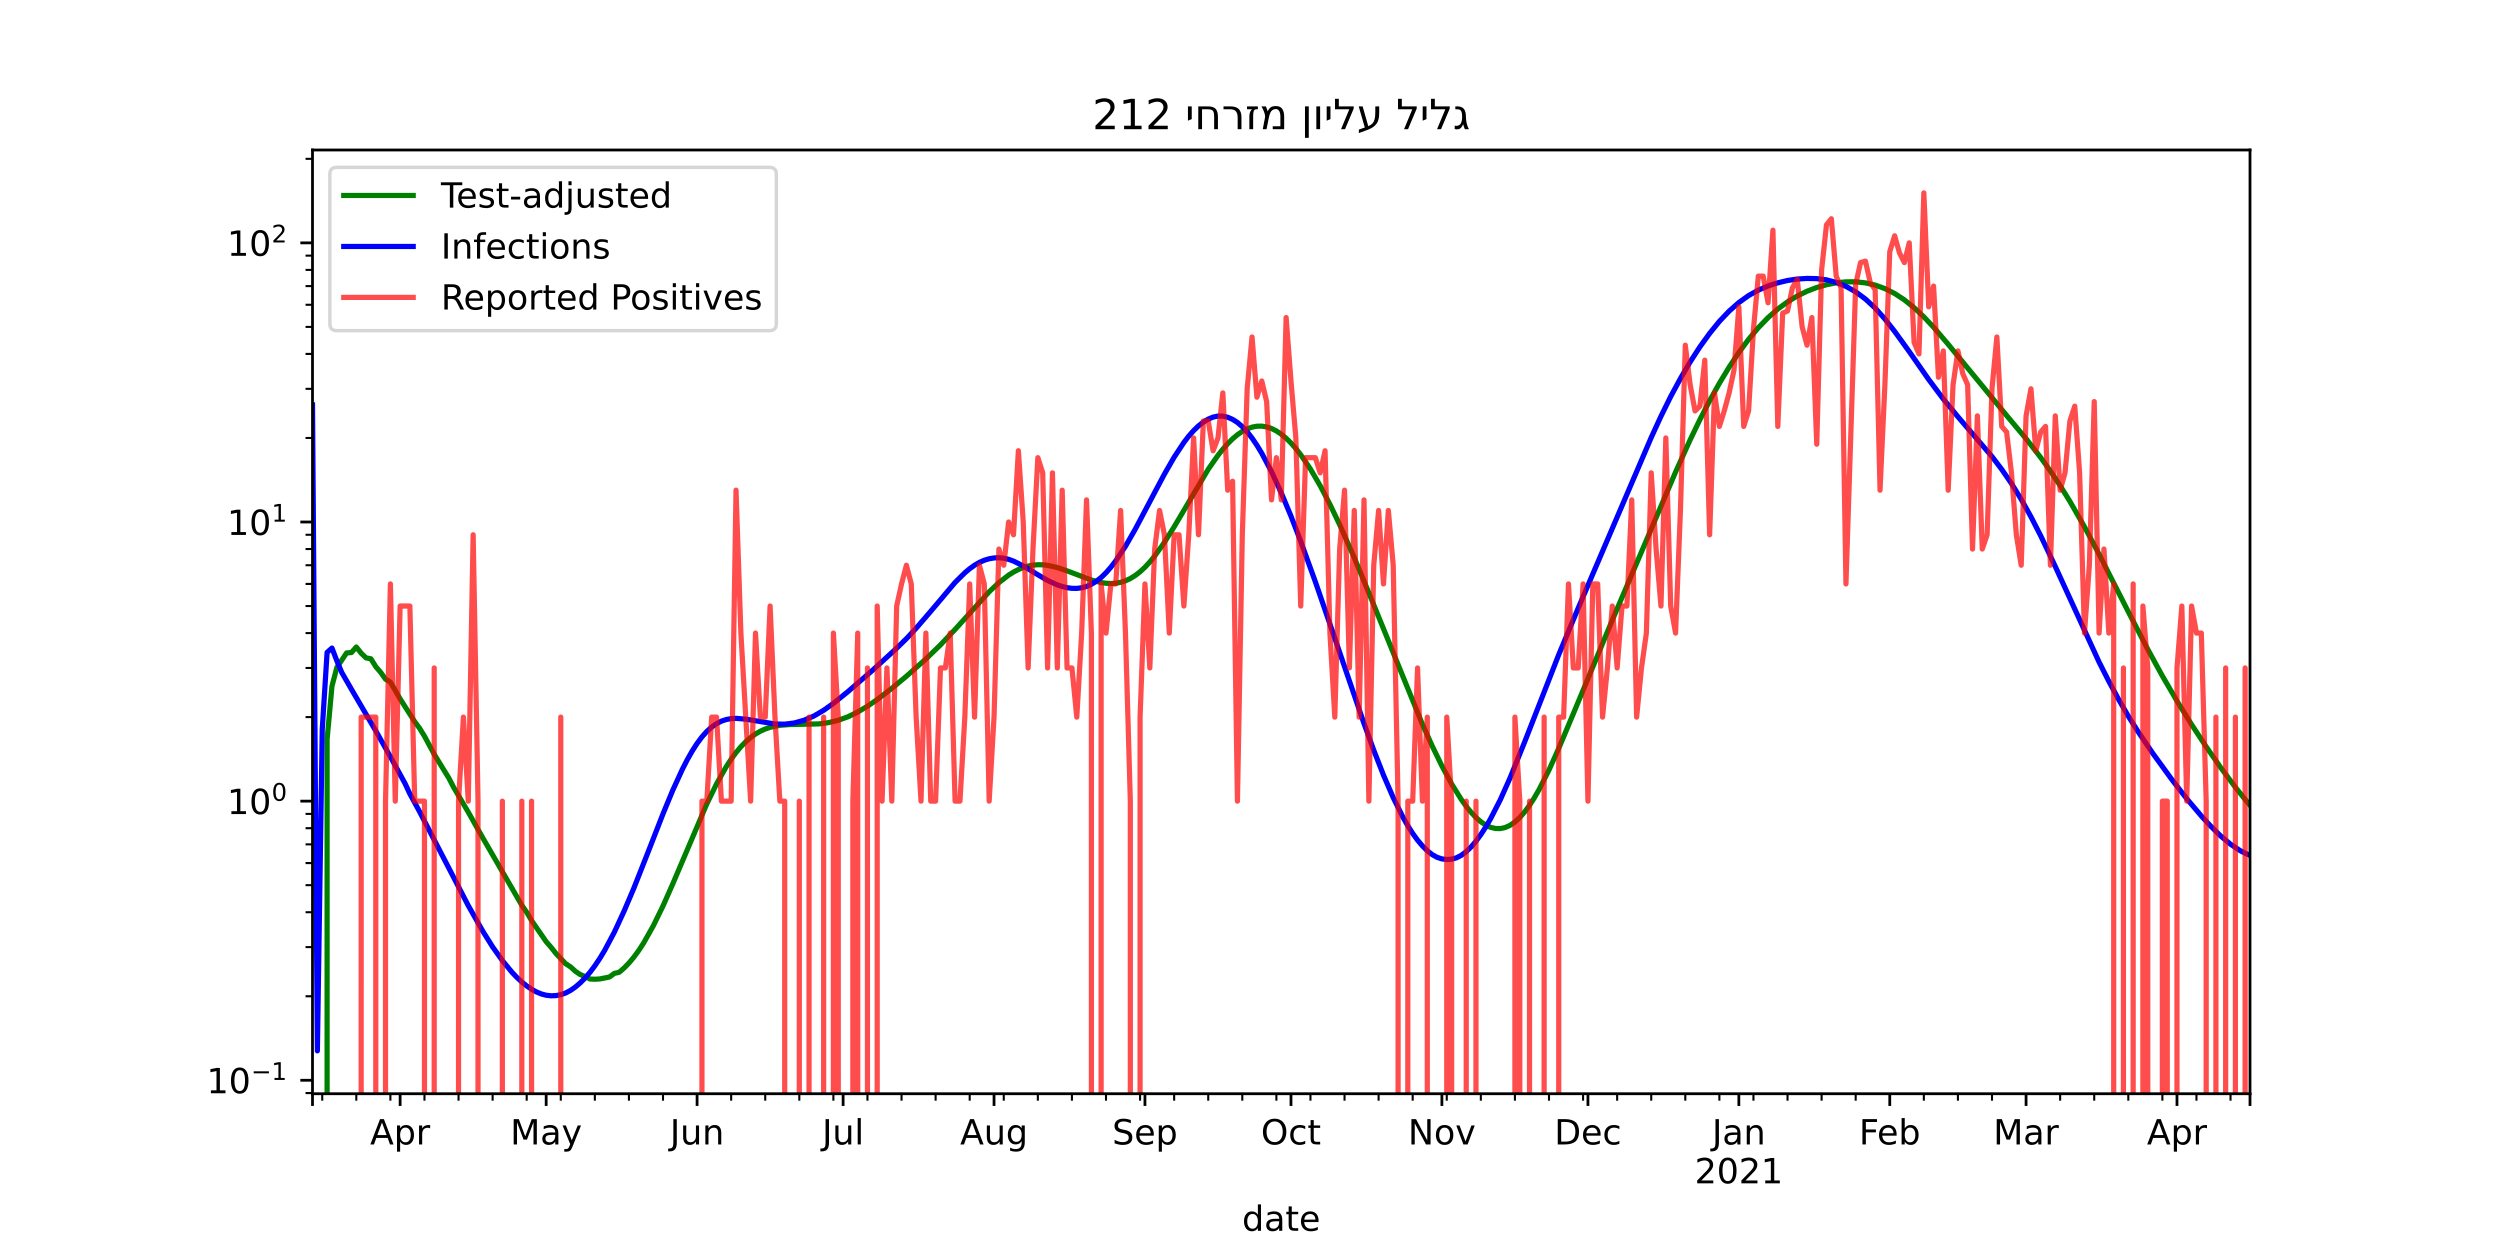<?xml version="1.0" encoding="utf-8" standalone="no"?>
<!DOCTYPE svg PUBLIC "-//W3C//DTD SVG 1.1//EN"
  "http://www.w3.org/Graphics/SVG/1.1/DTD/svg11.dtd">
<!-- Created with matplotlib (https://matplotlib.org/) -->
<svg height="360pt" version="1.1" viewBox="0 0 720 360" width="720pt" xmlns="http://www.w3.org/2000/svg" xmlns:xlink="http://www.w3.org/1999/xlink">
 <defs>
  <style type="text/css">*{stroke-linecap:butt;stroke-linejoin:round;}</style>
 </defs>
 <g id="figure_1">
  <g id="patch_1">
   <path d="M 0 360 
L 720 360 
L 720 0 
L 0 0 
z
" style="fill:#ffffff;"/>
  </g>
  <g id="axes_1">
   <g id="patch_2">
    <path d="M 90 315 
L 648 315 
L 648 43.2 
L 90 43.2 
z
" style="fill:#ffffff;"/>
   </g>
   <g id="matplotlib.axis_1">
    <g id="xtick_1">
     <g id="line2d_1">
      <defs>
       <path d="M 0 0 
L 0 3.5 
" id="mec1d9b0273" style="stroke:#000000;stroke-width:0.8;"/>
      </defs>
      <g>
       <use style="stroke:#000000;stroke-width:0.8;" x="90" xlink:href="#mec1d9b0273" y="315"/>
      </g>
     </g>
    </g>
    <g id="xtick_2">
     <g id="line2d_2">
      <g>
       <use style="stroke:#000000;stroke-width:0.8;" x="115.236" xlink:href="#mec1d9b0273" y="315"/>
      </g>
     </g>
     <g id="text_1">
      <!-- Apr -->
      <g transform="translate(106.586 329.598)scale(0.1 -0.1)">
       <defs>
        <path d="M 34.188 63.188 
L 20.797 26.906 
L 47.609 26.906 
z
M 28.609 72.906 
L 39.797 72.906 
L 67.578 0 
L 57.328 0 
L 50.688 18.703 
L 17.828 18.703 
L 11.188 0 
L 0.781 0 
z
" id="DejaVuSans-65"/>
        <path d="M 18.109 8.203 
L 18.109 -20.797 
L 9.078 -20.797 
L 9.078 54.688 
L 18.109 54.688 
L 18.109 46.391 
Q 20.953 51.266 25.266 53.625 
Q 29.594 56 35.594 56 
Q 45.562 56 51.781 48.094 
Q 58.016 40.188 58.016 27.297 
Q 58.016 14.406 51.781 6.484 
Q 45.562 -1.422 35.594 -1.422 
Q 29.594 -1.422 25.266 0.953 
Q 20.953 3.328 18.109 8.203 
z
M 48.688 27.297 
Q 48.688 37.203 44.609 42.844 
Q 40.531 48.484 33.406 48.484 
Q 26.266 48.484 22.188 42.844 
Q 18.109 37.203 18.109 27.297 
Q 18.109 17.391 22.188 11.75 
Q 26.266 6.109 33.406 6.109 
Q 40.531 6.109 44.609 11.75 
Q 48.688 17.391 48.688 27.297 
z
" id="DejaVuSans-112"/>
        <path d="M 41.109 46.297 
Q 39.594 47.172 37.812 47.578 
Q 36.031 48 33.891 48 
Q 26.266 48 22.188 43.047 
Q 18.109 38.094 18.109 28.812 
L 18.109 0 
L 9.078 0 
L 9.078 54.688 
L 18.109 54.688 
L 18.109 46.188 
Q 20.953 51.172 25.484 53.578 
Q 30.031 56 36.531 56 
Q 37.453 56 38.578 55.875 
Q 39.703 55.766 41.062 55.516 
z
" id="DejaVuSans-114"/>
       </defs>
       <use xlink:href="#DejaVuSans-65"/>
       <use x="68.408" xlink:href="#DejaVuSans-112"/>
       <use x="131.885" xlink:href="#DejaVuSans-114"/>
      </g>
     </g>
    </g>
    <g id="xtick_3">
     <g id="line2d_3">
      <g>
       <use style="stroke:#000000;stroke-width:0.8;" x="157.296" xlink:href="#mec1d9b0273" y="315"/>
      </g>
     </g>
     <g id="text_2">
      <!-- May -->
      <g transform="translate(146.959 329.598)scale(0.1 -0.1)">
       <defs>
        <path d="M 9.812 72.906 
L 24.516 72.906 
L 43.109 23.297 
L 61.812 72.906 
L 76.516 72.906 
L 76.516 0 
L 66.891 0 
L 66.891 64.016 
L 48.094 14.016 
L 38.188 14.016 
L 19.391 64.016 
L 19.391 0 
L 9.812 0 
z
" id="DejaVuSans-77"/>
        <path d="M 34.281 27.484 
Q 23.391 27.484 19.188 25 
Q 14.984 22.516 14.984 16.5 
Q 14.984 11.719 18.141 8.906 
Q 21.297 6.109 26.703 6.109 
Q 34.188 6.109 38.703 11.406 
Q 43.219 16.703 43.219 25.484 
L 43.219 27.484 
z
M 52.203 31.203 
L 52.203 0 
L 43.219 0 
L 43.219 8.297 
Q 40.141 3.328 35.547 0.953 
Q 30.953 -1.422 24.312 -1.422 
Q 15.922 -1.422 10.953 3.297 
Q 6 8.016 6 15.922 
Q 6 25.141 12.172 29.828 
Q 18.359 34.516 30.609 34.516 
L 43.219 34.516 
L 43.219 35.406 
Q 43.219 41.609 39.141 45 
Q 35.062 48.391 27.688 48.391 
Q 23 48.391 18.547 47.266 
Q 14.109 46.141 10.016 43.891 
L 10.016 52.203 
Q 14.938 54.109 19.578 55.047 
Q 24.219 56 28.609 56 
Q 40.484 56 46.344 49.844 
Q 52.203 43.703 52.203 31.203 
z
" id="DejaVuSans-97"/>
        <path d="M 32.172 -5.078 
Q 28.375 -14.844 24.75 -17.812 
Q 21.141 -20.797 15.094 -20.797 
L 7.906 -20.797 
L 7.906 -13.281 
L 13.188 -13.281 
Q 16.891 -13.281 18.938 -11.516 
Q 21 -9.766 23.484 -3.219 
L 25.094 0.875 
L 2.984 54.688 
L 12.5 54.688 
L 29.594 11.922 
L 46.688 54.688 
L 56.203 54.688 
z
" id="DejaVuSans-121"/>
       </defs>
       <use xlink:href="#DejaVuSans-77"/>
       <use x="86.279" xlink:href="#DejaVuSans-97"/>
       <use x="147.559" xlink:href="#DejaVuSans-121"/>
      </g>
     </g>
    </g>
    <g id="xtick_4">
     <g id="line2d_4">
      <g>
       <use style="stroke:#000000;stroke-width:0.8;" x="200.759" xlink:href="#mec1d9b0273" y="315"/>
      </g>
     </g>
     <g id="text_3">
      <!-- Jun -->
      <g transform="translate(192.946 329.598)scale(0.1 -0.1)">
       <defs>
        <path d="M 9.812 72.906 
L 19.672 72.906 
L 19.672 5.078 
Q 19.672 -8.109 14.672 -14.062 
Q 9.672 -20.016 -1.422 -20.016 
L -5.172 -20.016 
L -5.172 -11.719 
L -2.094 -11.719 
Q 4.438 -11.719 7.125 -8.047 
Q 9.812 -4.391 9.812 5.078 
z
" id="DejaVuSans-74"/>
        <path d="M 8.5 21.578 
L 8.5 54.688 
L 17.484 54.688 
L 17.484 21.922 
Q 17.484 14.156 20.5 10.266 
Q 23.531 6.391 29.594 6.391 
Q 36.859 6.391 41.078 11.031 
Q 45.312 15.672 45.312 23.688 
L 45.312 54.688 
L 54.297 54.688 
L 54.297 0 
L 45.312 0 
L 45.312 8.406 
Q 42.047 3.422 37.719 1 
Q 33.406 -1.422 27.688 -1.422 
Q 18.266 -1.422 13.375 4.438 
Q 8.5 10.297 8.5 21.578 
z
M 31.109 56 
z
" id="DejaVuSans-117"/>
        <path d="M 54.891 33.016 
L 54.891 0 
L 45.906 0 
L 45.906 32.719 
Q 45.906 40.484 42.875 44.328 
Q 39.844 48.188 33.797 48.188 
Q 26.516 48.188 22.312 43.547 
Q 18.109 38.922 18.109 30.906 
L 18.109 0 
L 9.078 0 
L 9.078 54.688 
L 18.109 54.688 
L 18.109 46.188 
Q 21.344 51.125 25.703 53.562 
Q 30.078 56 35.797 56 
Q 45.219 56 50.047 50.172 
Q 54.891 44.344 54.891 33.016 
z
" id="DejaVuSans-110"/>
       </defs>
       <use xlink:href="#DejaVuSans-74"/>
       <use x="29.492" xlink:href="#DejaVuSans-117"/>
       <use x="92.871" xlink:href="#DejaVuSans-110"/>
      </g>
     </g>
    </g>
    <g id="xtick_5">
     <g id="line2d_5">
      <g>
       <use style="stroke:#000000;stroke-width:0.8;" x="242.819" xlink:href="#mec1d9b0273" y="315"/>
      </g>
     </g>
     <g id="text_4">
      <!-- Jul -->
      <g transform="translate(236.786 329.598)scale(0.1 -0.1)">
       <defs>
        <path d="M 9.422 75.984 
L 18.406 75.984 
L 18.406 0 
L 9.422 0 
z
" id="DejaVuSans-108"/>
       </defs>
       <use xlink:href="#DejaVuSans-74"/>
       <use x="29.492" xlink:href="#DejaVuSans-117"/>
       <use x="92.871" xlink:href="#DejaVuSans-108"/>
      </g>
     </g>
    </g>
    <g id="xtick_6">
     <g id="line2d_6">
      <g>
       <use style="stroke:#000000;stroke-width:0.8;" x="286.281" xlink:href="#mec1d9b0273" y="315"/>
      </g>
     </g>
     <g id="text_5">
      <!-- Aug -->
      <g transform="translate(276.518 329.598)scale(0.1 -0.1)">
       <defs>
        <path d="M 45.406 27.984 
Q 45.406 37.75 41.375 43.109 
Q 37.359 48.484 30.078 48.484 
Q 22.859 48.484 18.828 43.109 
Q 14.797 37.75 14.797 27.984 
Q 14.797 18.266 18.828 12.891 
Q 22.859 7.516 30.078 7.516 
Q 37.359 7.516 41.375 12.891 
Q 45.406 18.266 45.406 27.984 
z
M 54.391 6.781 
Q 54.391 -7.172 48.188 -13.984 
Q 42 -20.797 29.203 -20.797 
Q 24.469 -20.797 20.266 -20.094 
Q 16.062 -19.391 12.109 -17.922 
L 12.109 -9.188 
Q 16.062 -11.328 19.922 -12.344 
Q 23.781 -13.375 27.781 -13.375 
Q 36.625 -13.375 41.016 -8.766 
Q 45.406 -4.156 45.406 5.172 
L 45.406 9.625 
Q 42.625 4.781 38.281 2.391 
Q 33.938 0 27.875 0 
Q 17.828 0 11.672 7.656 
Q 5.516 15.328 5.516 27.984 
Q 5.516 40.672 11.672 48.328 
Q 17.828 56 27.875 56 
Q 33.938 56 38.281 53.609 
Q 42.625 51.219 45.406 46.391 
L 45.406 54.688 
L 54.391 54.688 
z
" id="DejaVuSans-103"/>
       </defs>
       <use xlink:href="#DejaVuSans-65"/>
       <use x="68.408" xlink:href="#DejaVuSans-117"/>
       <use x="131.787" xlink:href="#DejaVuSans-103"/>
      </g>
     </g>
    </g>
    <g id="xtick_7">
     <g id="line2d_7">
      <g>
       <use style="stroke:#000000;stroke-width:0.8;" x="329.744" xlink:href="#mec1d9b0273" y="315"/>
      </g>
     </g>
     <g id="text_6">
      <!-- Sep -->
      <g transform="translate(320.319 329.598)scale(0.1 -0.1)">
       <defs>
        <path d="M 53.516 70.516 
L 53.516 60.891 
Q 47.906 63.578 42.922 64.891 
Q 37.938 66.219 33.297 66.219 
Q 25.25 66.219 20.875 63.094 
Q 16.5 59.969 16.5 54.203 
Q 16.5 49.359 19.406 46.891 
Q 22.312 44.438 30.422 42.922 
L 36.375 41.703 
Q 47.406 39.594 52.656 34.297 
Q 57.906 29 57.906 20.125 
Q 57.906 9.516 50.797 4.047 
Q 43.703 -1.422 29.984 -1.422 
Q 24.812 -1.422 18.969 -0.25 
Q 13.141 0.922 6.891 3.219 
L 6.891 13.375 
Q 12.891 10.016 18.656 8.297 
Q 24.422 6.594 29.984 6.594 
Q 38.422 6.594 43.016 9.906 
Q 47.609 13.234 47.609 19.391 
Q 47.609 24.75 44.312 27.781 
Q 41.016 30.812 33.5 32.328 
L 27.484 33.5 
Q 16.453 35.688 11.516 40.375 
Q 6.594 45.062 6.594 53.422 
Q 6.594 63.094 13.406 68.656 
Q 20.219 74.219 32.172 74.219 
Q 37.312 74.219 42.625 73.281 
Q 47.953 72.359 53.516 70.516 
z
" id="DejaVuSans-83"/>
        <path d="M 56.203 29.594 
L 56.203 25.203 
L 14.891 25.203 
Q 15.484 15.922 20.484 11.062 
Q 25.484 6.203 34.422 6.203 
Q 39.594 6.203 44.453 7.469 
Q 49.312 8.734 54.109 11.281 
L 54.109 2.781 
Q 49.266 0.734 44.188 -0.344 
Q 39.109 -1.422 33.891 -1.422 
Q 20.797 -1.422 13.156 6.188 
Q 5.516 13.812 5.516 26.812 
Q 5.516 40.234 12.766 48.109 
Q 20.016 56 32.328 56 
Q 43.359 56 49.781 48.891 
Q 56.203 41.797 56.203 29.594 
z
M 47.219 32.234 
Q 47.125 39.594 43.094 43.984 
Q 39.062 48.391 32.422 48.391 
Q 24.906 48.391 20.391 44.141 
Q 15.875 39.891 15.188 32.172 
z
" id="DejaVuSans-101"/>
       </defs>
       <use xlink:href="#DejaVuSans-83"/>
       <use x="63.477" xlink:href="#DejaVuSans-101"/>
       <use x="125" xlink:href="#DejaVuSans-112"/>
      </g>
     </g>
    </g>
    <g id="xtick_8">
     <g id="line2d_8">
      <g>
       <use style="stroke:#000000;stroke-width:0.8;" x="371.804" xlink:href="#mec1d9b0273" y="315"/>
      </g>
     </g>
     <g id="text_7">
      <!-- Oct -->
      <g transform="translate(363.159 329.598)scale(0.1 -0.1)">
       <defs>
        <path d="M 39.406 66.219 
Q 28.656 66.219 22.328 58.203 
Q 16.016 50.203 16.016 36.375 
Q 16.016 22.609 22.328 14.594 
Q 28.656 6.594 39.406 6.594 
Q 50.141 6.594 56.422 14.594 
Q 62.703 22.609 62.703 36.375 
Q 62.703 50.203 56.422 58.203 
Q 50.141 66.219 39.406 66.219 
z
M 39.406 74.219 
Q 54.734 74.219 63.906 63.938 
Q 73.094 53.656 73.094 36.375 
Q 73.094 19.141 63.906 8.859 
Q 54.734 -1.422 39.406 -1.422 
Q 24.031 -1.422 14.812 8.828 
Q 5.609 19.094 5.609 36.375 
Q 5.609 53.656 14.812 63.938 
Q 24.031 74.219 39.406 74.219 
z
" id="DejaVuSans-79"/>
        <path d="M 48.781 52.594 
L 48.781 44.188 
Q 44.969 46.297 41.141 47.344 
Q 37.312 48.391 33.406 48.391 
Q 24.656 48.391 19.812 42.844 
Q 14.984 37.312 14.984 27.297 
Q 14.984 17.281 19.812 11.734 
Q 24.656 6.203 33.406 6.203 
Q 37.312 6.203 41.141 7.25 
Q 44.969 8.297 48.781 10.406 
L 48.781 2.094 
Q 45.016 0.344 40.984 -0.531 
Q 36.969 -1.422 32.422 -1.422 
Q 20.062 -1.422 12.781 6.344 
Q 5.516 14.109 5.516 27.297 
Q 5.516 40.672 12.859 48.328 
Q 20.219 56 33.016 56 
Q 37.156 56 41.109 55.141 
Q 45.062 54.297 48.781 52.594 
z
" id="DejaVuSans-99"/>
        <path d="M 18.312 70.219 
L 18.312 54.688 
L 36.812 54.688 
L 36.812 47.703 
L 18.312 47.703 
L 18.312 18.016 
Q 18.312 11.328 20.141 9.422 
Q 21.969 7.516 27.594 7.516 
L 36.812 7.516 
L 36.812 0 
L 27.594 0 
Q 17.188 0 13.234 3.875 
Q 9.281 7.766 9.281 18.016 
L 9.281 47.703 
L 2.688 47.703 
L 2.688 54.688 
L 9.281 54.688 
L 9.281 70.219 
z
" id="DejaVuSans-116"/>
       </defs>
       <use xlink:href="#DejaVuSans-79"/>
       <use x="78.711" xlink:href="#DejaVuSans-99"/>
       <use x="133.691" xlink:href="#DejaVuSans-116"/>
      </g>
     </g>
    </g>
    <g id="xtick_9">
     <g id="line2d_9">
      <g>
       <use style="stroke:#000000;stroke-width:0.8;" x="415.266" xlink:href="#mec1d9b0273" y="315"/>
      </g>
     </g>
     <g id="text_8">
      <!-- Nov -->
      <g transform="translate(405.507 329.598)scale(0.1 -0.1)">
       <defs>
        <path d="M 9.812 72.906 
L 23.094 72.906 
L 55.422 11.922 
L 55.422 72.906 
L 64.984 72.906 
L 64.984 0 
L 51.703 0 
L 19.391 60.984 
L 19.391 0 
L 9.812 0 
z
" id="DejaVuSans-78"/>
        <path d="M 30.609 48.391 
Q 23.391 48.391 19.188 42.75 
Q 14.984 37.109 14.984 27.297 
Q 14.984 17.484 19.156 11.844 
Q 23.344 6.203 30.609 6.203 
Q 37.797 6.203 41.984 11.859 
Q 46.188 17.531 46.188 27.297 
Q 46.188 37.016 41.984 42.703 
Q 37.797 48.391 30.609 48.391 
z
M 30.609 56 
Q 42.328 56 49.016 48.375 
Q 55.719 40.766 55.719 27.297 
Q 55.719 13.875 49.016 6.219 
Q 42.328 -1.422 30.609 -1.422 
Q 18.844 -1.422 12.172 6.219 
Q 5.516 13.875 5.516 27.297 
Q 5.516 40.766 12.172 48.375 
Q 18.844 56 30.609 56 
z
" id="DejaVuSans-111"/>
        <path d="M 2.984 54.688 
L 12.5 54.688 
L 29.594 8.797 
L 46.688 54.688 
L 56.203 54.688 
L 35.688 0 
L 23.484 0 
z
" id="DejaVuSans-118"/>
       </defs>
       <use xlink:href="#DejaVuSans-78"/>
       <use x="74.805" xlink:href="#DejaVuSans-111"/>
       <use x="135.986" xlink:href="#DejaVuSans-118"/>
      </g>
     </g>
    </g>
    <g id="xtick_10">
     <g id="line2d_10">
      <g>
       <use style="stroke:#000000;stroke-width:0.8;" x="457.327" xlink:href="#mec1d9b0273" y="315"/>
      </g>
     </g>
     <g id="text_9">
      <!-- Dec -->
      <g transform="translate(447.651 329.598)scale(0.1 -0.1)">
       <defs>
        <path d="M 19.672 64.797 
L 19.672 8.109 
L 31.594 8.109 
Q 46.688 8.109 53.688 14.938 
Q 60.688 21.781 60.688 36.531 
Q 60.688 51.172 53.688 57.984 
Q 46.688 64.797 31.594 64.797 
z
M 9.812 72.906 
L 30.078 72.906 
Q 51.266 72.906 61.172 64.094 
Q 71.094 55.281 71.094 36.531 
Q 71.094 17.672 61.125 8.828 
Q 51.172 0 30.078 0 
L 9.812 0 
z
" id="DejaVuSans-68"/>
       </defs>
       <use xlink:href="#DejaVuSans-68"/>
       <use x="77.002" xlink:href="#DejaVuSans-101"/>
       <use x="138.525" xlink:href="#DejaVuSans-99"/>
      </g>
     </g>
    </g>
    <g id="xtick_11">
     <g id="line2d_11">
      <g>
       <use style="stroke:#000000;stroke-width:0.8;" x="500.789" xlink:href="#mec1d9b0273" y="315"/>
      </g>
     </g>
     <g id="text_10">
      <!-- Jan -->
      <g transform="translate(493.081 329.598)scale(0.1 -0.1)">
       <use xlink:href="#DejaVuSans-74"/>
       <use x="29.492" xlink:href="#DejaVuSans-97"/>
       <use x="90.771" xlink:href="#DejaVuSans-110"/>
      </g>
      <!-- 2021 -->
      <g transform="translate(488.064 340.796)scale(0.1 -0.1)">
       <defs>
        <path d="M 19.188 8.297 
L 53.609 8.297 
L 53.609 0 
L 7.328 0 
L 7.328 8.297 
Q 12.938 14.109 22.625 23.891 
Q 32.328 33.688 34.812 36.531 
Q 39.547 41.844 41.422 45.531 
Q 43.312 49.219 43.312 52.781 
Q 43.312 58.594 39.234 62.25 
Q 35.156 65.922 28.609 65.922 
Q 23.969 65.922 18.812 64.312 
Q 13.672 62.703 7.812 59.422 
L 7.812 69.391 
Q 13.766 71.781 18.938 73 
Q 24.125 74.219 28.422 74.219 
Q 39.75 74.219 46.484 68.547 
Q 53.219 62.891 53.219 53.422 
Q 53.219 48.922 51.531 44.891 
Q 49.859 40.875 45.406 35.406 
Q 44.188 33.984 37.641 27.219 
Q 31.109 20.453 19.188 8.297 
z
" id="DejaVuSans-50"/>
        <path d="M 31.781 66.406 
Q 24.172 66.406 20.328 58.906 
Q 16.5 51.422 16.5 36.375 
Q 16.5 21.391 20.328 13.891 
Q 24.172 6.391 31.781 6.391 
Q 39.453 6.391 43.281 13.891 
Q 47.125 21.391 47.125 36.375 
Q 47.125 51.422 43.281 58.906 
Q 39.453 66.406 31.781 66.406 
z
M 31.781 74.219 
Q 44.047 74.219 50.516 64.516 
Q 56.984 54.828 56.984 36.375 
Q 56.984 17.969 50.516 8.266 
Q 44.047 -1.422 31.781 -1.422 
Q 19.531 -1.422 13.062 8.266 
Q 6.594 17.969 6.594 36.375 
Q 6.594 54.828 13.062 64.516 
Q 19.531 74.219 31.781 74.219 
z
" id="DejaVuSans-48"/>
        <path d="M 12.406 8.297 
L 28.516 8.297 
L 28.516 63.922 
L 10.984 60.406 
L 10.984 69.391 
L 28.422 72.906 
L 38.281 72.906 
L 38.281 8.297 
L 54.391 8.297 
L 54.391 0 
L 12.406 0 
z
" id="DejaVuSans-49"/>
       </defs>
       <use xlink:href="#DejaVuSans-50"/>
       <use x="63.623" xlink:href="#DejaVuSans-48"/>
       <use x="127.246" xlink:href="#DejaVuSans-50"/>
       <use x="190.869" xlink:href="#DejaVuSans-49"/>
      </g>
     </g>
    </g>
    <g id="xtick_12">
     <g id="line2d_12">
      <g>
       <use style="stroke:#000000;stroke-width:0.8;" x="544.251" xlink:href="#mec1d9b0273" y="315"/>
      </g>
     </g>
     <g id="text_11">
      <!-- Feb -->
      <g transform="translate(535.4 329.598)scale(0.1 -0.1)">
       <defs>
        <path d="M 9.812 72.906 
L 51.703 72.906 
L 51.703 64.594 
L 19.672 64.594 
L 19.672 43.109 
L 48.578 43.109 
L 48.578 34.812 
L 19.672 34.812 
L 19.672 0 
L 9.812 0 
z
" id="DejaVuSans-70"/>
        <path d="M 48.688 27.297 
Q 48.688 37.203 44.609 42.844 
Q 40.531 48.484 33.406 48.484 
Q 26.266 48.484 22.188 42.844 
Q 18.109 37.203 18.109 27.297 
Q 18.109 17.391 22.188 11.75 
Q 26.266 6.109 33.406 6.109 
Q 40.531 6.109 44.609 11.75 
Q 48.688 17.391 48.688 27.297 
z
M 18.109 46.391 
Q 20.953 51.266 25.266 53.625 
Q 29.594 56 35.594 56 
Q 45.562 56 51.781 48.094 
Q 58.016 40.188 58.016 27.297 
Q 58.016 14.406 51.781 6.484 
Q 45.562 -1.422 35.594 -1.422 
Q 29.594 -1.422 25.266 0.953 
Q 20.953 3.328 18.109 8.203 
L 18.109 0 
L 9.078 0 
L 9.078 75.984 
L 18.109 75.984 
z
" id="DejaVuSans-98"/>
       </defs>
       <use xlink:href="#DejaVuSans-70"/>
       <use x="52.02" xlink:href="#DejaVuSans-101"/>
       <use x="113.543" xlink:href="#DejaVuSans-98"/>
      </g>
     </g>
    </g>
    <g id="xtick_13">
     <g id="line2d_13">
      <g>
       <use style="stroke:#000000;stroke-width:0.8;" x="583.508" xlink:href="#mec1d9b0273" y="315"/>
      </g>
     </g>
     <g id="text_12">
      <!-- Mar -->
      <g transform="translate(574.074 329.598)scale(0.1 -0.1)">
       <use xlink:href="#DejaVuSans-77"/>
       <use x="86.279" xlink:href="#DejaVuSans-97"/>
       <use x="147.559" xlink:href="#DejaVuSans-114"/>
      </g>
     </g>
    </g>
    <g id="xtick_14">
     <g id="line2d_14">
      <g>
       <use style="stroke:#000000;stroke-width:0.8;" x="626.97" xlink:href="#mec1d9b0273" y="315"/>
      </g>
     </g>
     <g id="text_13">
      <!-- Apr -->
      <g transform="translate(618.32 329.598)scale(0.1 -0.1)">
       <use xlink:href="#DejaVuSans-65"/>
       <use x="68.408" xlink:href="#DejaVuSans-112"/>
       <use x="131.885" xlink:href="#DejaVuSans-114"/>
      </g>
     </g>
    </g>
    <g id="xtick_15">
     <g id="line2d_15">
      <g>
       <use style="stroke:#000000;stroke-width:0.8;" x="648" xlink:href="#mec1d9b0273" y="315"/>
      </g>
     </g>
    </g>
    <g id="xtick_16">
     <g id="line2d_16">
      <defs>
       <path d="M 0 0 
L 0 2 
" id="m5f7c327e54" style="stroke:#000000;stroke-width:0.6;"/>
      </defs>
      <g>
       <use style="stroke:#000000;stroke-width:0.6;" x="92.804" xlink:href="#m5f7c327e54" y="315"/>
      </g>
     </g>
    </g>
    <g id="xtick_17">
     <g id="line2d_17">
      <g>
       <use style="stroke:#000000;stroke-width:0.6;" x="102.618" xlink:href="#m5f7c327e54" y="315"/>
      </g>
     </g>
    </g>
    <g id="xtick_18">
     <g id="line2d_18">
      <g>
       <use style="stroke:#000000;stroke-width:0.6;" x="112.432" xlink:href="#m5f7c327e54" y="315"/>
      </g>
     </g>
    </g>
    <g id="xtick_19">
     <g id="line2d_19">
      <g>
       <use style="stroke:#000000;stroke-width:0.6;" x="122.246" xlink:href="#m5f7c327e54" y="315"/>
      </g>
     </g>
    </g>
    <g id="xtick_20">
     <g id="line2d_20">
      <g>
       <use style="stroke:#000000;stroke-width:0.6;" x="132.06" xlink:href="#m5f7c327e54" y="315"/>
      </g>
     </g>
    </g>
    <g id="xtick_21">
     <g id="line2d_21">
      <g>
       <use style="stroke:#000000;stroke-width:0.6;" x="141.874" xlink:href="#m5f7c327e54" y="315"/>
      </g>
     </g>
    </g>
    <g id="xtick_22">
     <g id="line2d_22">
      <g>
       <use style="stroke:#000000;stroke-width:0.6;" x="151.688" xlink:href="#m5f7c327e54" y="315"/>
      </g>
     </g>
    </g>
    <g id="xtick_23">
     <g id="line2d_23">
      <g>
       <use style="stroke:#000000;stroke-width:0.6;" x="161.503" xlink:href="#m5f7c327e54" y="315"/>
      </g>
     </g>
    </g>
    <g id="xtick_24">
     <g id="line2d_24">
      <g>
       <use style="stroke:#000000;stroke-width:0.6;" x="171.317" xlink:href="#m5f7c327e54" y="315"/>
      </g>
     </g>
    </g>
    <g id="xtick_25">
     <g id="line2d_25">
      <g>
       <use style="stroke:#000000;stroke-width:0.6;" x="181.131" xlink:href="#m5f7c327e54" y="315"/>
      </g>
     </g>
    </g>
    <g id="xtick_26">
     <g id="line2d_26">
      <g>
       <use style="stroke:#000000;stroke-width:0.6;" x="190.945" xlink:href="#m5f7c327e54" y="315"/>
      </g>
     </g>
    </g>
    <g id="xtick_27">
     <g id="line2d_27">
      <g>
       <use style="stroke:#000000;stroke-width:0.6;" x="210.573" xlink:href="#m5f7c327e54" y="315"/>
      </g>
     </g>
    </g>
    <g id="xtick_28">
     <g id="line2d_28">
      <g>
       <use style="stroke:#000000;stroke-width:0.6;" x="220.387" xlink:href="#m5f7c327e54" y="315"/>
      </g>
     </g>
    </g>
    <g id="xtick_29">
     <g id="line2d_29">
      <g>
       <use style="stroke:#000000;stroke-width:0.6;" x="230.201" xlink:href="#m5f7c327e54" y="315"/>
      </g>
     </g>
    </g>
    <g id="xtick_30">
     <g id="line2d_30">
      <g>
       <use style="stroke:#000000;stroke-width:0.6;" x="240.015" xlink:href="#m5f7c327e54" y="315"/>
      </g>
     </g>
    </g>
    <g id="xtick_31">
     <g id="line2d_31">
      <g>
       <use style="stroke:#000000;stroke-width:0.6;" x="249.829" xlink:href="#m5f7c327e54" y="315"/>
      </g>
     </g>
    </g>
    <g id="xtick_32">
     <g id="line2d_32">
      <g>
       <use style="stroke:#000000;stroke-width:0.6;" x="259.643" xlink:href="#m5f7c327e54" y="315"/>
      </g>
     </g>
    </g>
    <g id="xtick_33">
     <g id="line2d_33">
      <g>
       <use style="stroke:#000000;stroke-width:0.6;" x="269.457" xlink:href="#m5f7c327e54" y="315"/>
      </g>
     </g>
    </g>
    <g id="xtick_34">
     <g id="line2d_34">
      <g>
       <use style="stroke:#000000;stroke-width:0.6;" x="279.271" xlink:href="#m5f7c327e54" y="315"/>
      </g>
     </g>
    </g>
    <g id="xtick_35">
     <g id="line2d_35">
      <g>
       <use style="stroke:#000000;stroke-width:0.6;" x="289.085" xlink:href="#m5f7c327e54" y="315"/>
      </g>
     </g>
    </g>
    <g id="xtick_36">
     <g id="line2d_36">
      <g>
       <use style="stroke:#000000;stroke-width:0.6;" x="298.899" xlink:href="#m5f7c327e54" y="315"/>
      </g>
     </g>
    </g>
    <g id="xtick_37">
     <g id="line2d_37">
      <g>
       <use style="stroke:#000000;stroke-width:0.6;" x="308.714" xlink:href="#m5f7c327e54" y="315"/>
      </g>
     </g>
    </g>
    <g id="xtick_38">
     <g id="line2d_38">
      <g>
       <use style="stroke:#000000;stroke-width:0.6;" x="318.528" xlink:href="#m5f7c327e54" y="315"/>
      </g>
     </g>
    </g>
    <g id="xtick_39">
     <g id="line2d_39">
      <g>
       <use style="stroke:#000000;stroke-width:0.6;" x="328.342" xlink:href="#m5f7c327e54" y="315"/>
      </g>
     </g>
    </g>
    <g id="xtick_40">
     <g id="line2d_40">
      <g>
       <use style="stroke:#000000;stroke-width:0.6;" x="338.156" xlink:href="#m5f7c327e54" y="315"/>
      </g>
     </g>
    </g>
    <g id="xtick_41">
     <g id="line2d_41">
      <g>
       <use style="stroke:#000000;stroke-width:0.6;" x="347.97" xlink:href="#m5f7c327e54" y="315"/>
      </g>
     </g>
    </g>
    <g id="xtick_42">
     <g id="line2d_42">
      <g>
       <use style="stroke:#000000;stroke-width:0.6;" x="357.784" xlink:href="#m5f7c327e54" y="315"/>
      </g>
     </g>
    </g>
    <g id="xtick_43">
     <g id="line2d_43">
      <g>
       <use style="stroke:#000000;stroke-width:0.6;" x="367.598" xlink:href="#m5f7c327e54" y="315"/>
      </g>
     </g>
    </g>
    <g id="xtick_44">
     <g id="line2d_44">
      <g>
       <use style="stroke:#000000;stroke-width:0.6;" x="377.412" xlink:href="#m5f7c327e54" y="315"/>
      </g>
     </g>
    </g>
    <g id="xtick_45">
     <g id="line2d_45">
      <g>
       <use style="stroke:#000000;stroke-width:0.6;" x="387.226" xlink:href="#m5f7c327e54" y="315"/>
      </g>
     </g>
    </g>
    <g id="xtick_46">
     <g id="line2d_46">
      <g>
       <use style="stroke:#000000;stroke-width:0.6;" x="397.04" xlink:href="#m5f7c327e54" y="315"/>
      </g>
     </g>
    </g>
    <g id="xtick_47">
     <g id="line2d_47">
      <g>
       <use style="stroke:#000000;stroke-width:0.6;" x="406.854" xlink:href="#m5f7c327e54" y="315"/>
      </g>
     </g>
    </g>
    <g id="xtick_48">
     <g id="line2d_48">
      <g>
       <use style="stroke:#000000;stroke-width:0.6;" x="416.668" xlink:href="#m5f7c327e54" y="315"/>
      </g>
     </g>
    </g>
    <g id="xtick_49">
     <g id="line2d_49">
      <g>
       <use style="stroke:#000000;stroke-width:0.6;" x="426.482" xlink:href="#m5f7c327e54" y="315"/>
      </g>
     </g>
    </g>
    <g id="xtick_50">
     <g id="line2d_50">
      <g>
       <use style="stroke:#000000;stroke-width:0.6;" x="436.296" xlink:href="#m5f7c327e54" y="315"/>
      </g>
     </g>
    </g>
    <g id="xtick_51">
     <g id="line2d_51">
      <g>
       <use style="stroke:#000000;stroke-width:0.6;" x="446.111" xlink:href="#m5f7c327e54" y="315"/>
      </g>
     </g>
    </g>
    <g id="xtick_52">
     <g id="line2d_52">
      <g>
       <use style="stroke:#000000;stroke-width:0.6;" x="455.925" xlink:href="#m5f7c327e54" y="315"/>
      </g>
     </g>
    </g>
    <g id="xtick_53">
     <g id="line2d_53">
      <g>
       <use style="stroke:#000000;stroke-width:0.6;" x="465.739" xlink:href="#m5f7c327e54" y="315"/>
      </g>
     </g>
    </g>
    <g id="xtick_54">
     <g id="line2d_54">
      <g>
       <use style="stroke:#000000;stroke-width:0.6;" x="475.553" xlink:href="#m5f7c327e54" y="315"/>
      </g>
     </g>
    </g>
    <g id="xtick_55">
     <g id="line2d_55">
      <g>
       <use style="stroke:#000000;stroke-width:0.6;" x="485.367" xlink:href="#m5f7c327e54" y="315"/>
      </g>
     </g>
    </g>
    <g id="xtick_56">
     <g id="line2d_56">
      <g>
       <use style="stroke:#000000;stroke-width:0.6;" x="495.181" xlink:href="#m5f7c327e54" y="315"/>
      </g>
     </g>
    </g>
    <g id="xtick_57">
     <g id="line2d_57">
      <g>
       <use style="stroke:#000000;stroke-width:0.6;" x="504.995" xlink:href="#m5f7c327e54" y="315"/>
      </g>
     </g>
    </g>
    <g id="xtick_58">
     <g id="line2d_58">
      <g>
       <use style="stroke:#000000;stroke-width:0.6;" x="514.809" xlink:href="#m5f7c327e54" y="315"/>
      </g>
     </g>
    </g>
    <g id="xtick_59">
     <g id="line2d_59">
      <g>
       <use style="stroke:#000000;stroke-width:0.6;" x="524.623" xlink:href="#m5f7c327e54" y="315"/>
      </g>
     </g>
    </g>
    <g id="xtick_60">
     <g id="line2d_60">
      <g>
       <use style="stroke:#000000;stroke-width:0.6;" x="534.437" xlink:href="#m5f7c327e54" y="315"/>
      </g>
     </g>
    </g>
    <g id="xtick_61">
     <g id="line2d_61">
      <g>
       <use style="stroke:#000000;stroke-width:0.6;" x="554.065" xlink:href="#m5f7c327e54" y="315"/>
      </g>
     </g>
    </g>
    <g id="xtick_62">
     <g id="line2d_62">
      <g>
       <use style="stroke:#000000;stroke-width:0.6;" x="563.879" xlink:href="#m5f7c327e54" y="315"/>
      </g>
     </g>
    </g>
    <g id="xtick_63">
     <g id="line2d_63">
      <g>
       <use style="stroke:#000000;stroke-width:0.6;" x="573.693" xlink:href="#m5f7c327e54" y="315"/>
      </g>
     </g>
    </g>
    <g id="xtick_64">
     <g id="line2d_64">
      <g>
       <use style="stroke:#000000;stroke-width:0.6;" x="593.322" xlink:href="#m5f7c327e54" y="315"/>
      </g>
     </g>
    </g>
    <g id="xtick_65">
     <g id="line2d_65">
      <g>
       <use style="stroke:#000000;stroke-width:0.6;" x="603.136" xlink:href="#m5f7c327e54" y="315"/>
      </g>
     </g>
    </g>
    <g id="xtick_66">
     <g id="line2d_66">
      <g>
       <use style="stroke:#000000;stroke-width:0.6;" x="612.95" xlink:href="#m5f7c327e54" y="315"/>
      </g>
     </g>
    </g>
    <g id="xtick_67">
     <g id="line2d_67">
      <g>
       <use style="stroke:#000000;stroke-width:0.6;" x="622.764" xlink:href="#m5f7c327e54" y="315"/>
      </g>
     </g>
    </g>
    <g id="xtick_68">
     <g id="line2d_68">
      <g>
       <use style="stroke:#000000;stroke-width:0.6;" x="632.578" xlink:href="#m5f7c327e54" y="315"/>
      </g>
     </g>
    </g>
    <g id="xtick_69">
     <g id="line2d_69">
      <g>
       <use style="stroke:#000000;stroke-width:0.6;" x="642.392" xlink:href="#m5f7c327e54" y="315"/>
      </g>
     </g>
    </g>
    <g id="text_14">
     <!-- date -->
     <g transform="translate(357.725 354.474)scale(0.1 -0.1)">
      <defs>
       <path d="M 45.406 46.391 
L 45.406 75.984 
L 54.391 75.984 
L 54.391 0 
L 45.406 0 
L 45.406 8.203 
Q 42.578 3.328 38.25 0.953 
Q 33.938 -1.422 27.875 -1.422 
Q 17.969 -1.422 11.734 6.484 
Q 5.516 14.406 5.516 27.297 
Q 5.516 40.188 11.734 48.094 
Q 17.969 56 27.875 56 
Q 33.938 56 38.25 53.625 
Q 42.578 51.266 45.406 46.391 
z
M 14.797 27.297 
Q 14.797 17.391 18.875 11.75 
Q 22.953 6.109 30.078 6.109 
Q 37.203 6.109 41.297 11.75 
Q 45.406 17.391 45.406 27.297 
Q 45.406 37.203 41.297 42.844 
Q 37.203 48.484 30.078 48.484 
Q 22.953 48.484 18.875 42.844 
Q 14.797 37.203 14.797 27.297 
z
" id="DejaVuSans-100"/>
      </defs>
      <use xlink:href="#DejaVuSans-100"/>
      <use x="63.477" xlink:href="#DejaVuSans-97"/>
      <use x="124.756" xlink:href="#DejaVuSans-116"/>
      <use x="163.965" xlink:href="#DejaVuSans-101"/>
     </g>
    </g>
   </g>
   <g id="matplotlib.axis_2">
    <g id="ytick_1">
     <g id="line2d_70">
      <defs>
       <path d="M 0 0 
L -3.5 0 
" id="m603b865f12" style="stroke:#000000;stroke-width:0.8;"/>
      </defs>
      <g>
       <use style="stroke:#000000;stroke-width:0.8;" x="90" xlink:href="#m603b865f12" y="311.123"/>
      </g>
     </g>
     <g id="text_15">
      <!-- $\mathdefault{10^{-1}}$ -->
      <g transform="translate(59.5 314.922)scale(0.1 -0.1)">
       <defs>
        <path d="M 10.594 35.5 
L 73.188 35.5 
L 73.188 27.203 
L 10.594 27.203 
z
" id="DejaVuSans-8722"/>
       </defs>
       <use transform="translate(0 0.684)" xlink:href="#DejaVuSans-49"/>
       <use transform="translate(63.623 0.684)" xlink:href="#DejaVuSans-48"/>
       <use transform="translate(128.203 38.966)scale(0.7)" xlink:href="#DejaVuSans-8722"/>
       <use transform="translate(186.855 38.966)scale(0.7)" xlink:href="#DejaVuSans-49"/>
      </g>
     </g>
    </g>
    <g id="ytick_2">
     <g id="line2d_71">
      <g>
       <use style="stroke:#000000;stroke-width:0.8;" x="90" xlink:href="#m603b865f12" y="230.729"/>
      </g>
     </g>
     <g id="text_16">
      <!-- $\mathdefault{10^{0}}$ -->
      <g transform="translate(65.4 234.529)scale(0.1 -0.1)">
       <use transform="translate(0 0.766)" xlink:href="#DejaVuSans-49"/>
       <use transform="translate(63.623 0.766)" xlink:href="#DejaVuSans-48"/>
       <use transform="translate(128.203 39.047)scale(0.7)" xlink:href="#DejaVuSans-48"/>
      </g>
     </g>
    </g>
    <g id="ytick_3">
     <g id="line2d_72">
      <g>
       <use style="stroke:#000000;stroke-width:0.8;" x="90" xlink:href="#m603b865f12" y="150.336"/>
      </g>
     </g>
     <g id="text_17">
      <!-- $\mathdefault{10^{1}}$ -->
      <g transform="translate(65.4 154.135)scale(0.1 -0.1)">
       <use transform="translate(0 0.684)" xlink:href="#DejaVuSans-49"/>
       <use transform="translate(63.623 0.684)" xlink:href="#DejaVuSans-48"/>
       <use transform="translate(128.203 38.966)scale(0.7)" xlink:href="#DejaVuSans-49"/>
      </g>
     </g>
    </g>
    <g id="ytick_4">
     <g id="line2d_73">
      <g>
       <use style="stroke:#000000;stroke-width:0.8;" x="90" xlink:href="#m603b865f12" y="69.943"/>
      </g>
     </g>
     <g id="text_18">
      <!-- $\mathdefault{10^{2}}$ -->
      <g transform="translate(65.4 73.742)scale(0.1 -0.1)">
       <use transform="translate(0 0.766)" xlink:href="#DejaVuSans-49"/>
       <use transform="translate(63.623 0.766)" xlink:href="#DejaVuSans-48"/>
       <use transform="translate(128.203 39.047)scale(0.7)" xlink:href="#DejaVuSans-50"/>
      </g>
     </g>
    </g>
    <g id="ytick_5">
     <g id="line2d_74">
      <defs>
       <path d="M 0 0 
L -2 0 
" id="m14d9a7d791" style="stroke:#000000;stroke-width:0.6;"/>
      </defs>
      <g>
       <use style="stroke:#000000;stroke-width:0.6;" x="90" xlink:href="#m14d9a7d791" y="314.801"/>
      </g>
     </g>
    </g>
    <g id="ytick_6">
     <g id="line2d_75">
      <g>
       <use style="stroke:#000000;stroke-width:0.6;" x="90" xlink:href="#m14d9a7d791" y="286.922"/>
      </g>
     </g>
    </g>
    <g id="ytick_7">
     <g id="line2d_76">
      <g>
       <use style="stroke:#000000;stroke-width:0.6;" x="90" xlink:href="#m14d9a7d791" y="272.765"/>
      </g>
     </g>
    </g>
    <g id="ytick_8">
     <g id="line2d_77">
      <g>
       <use style="stroke:#000000;stroke-width:0.6;" x="90" xlink:href="#m14d9a7d791" y="262.721"/>
      </g>
     </g>
    </g>
    <g id="ytick_9">
     <g id="line2d_78">
      <g>
       <use style="stroke:#000000;stroke-width:0.6;" x="90" xlink:href="#m14d9a7d791" y="254.93"/>
      </g>
     </g>
    </g>
    <g id="ytick_10">
     <g id="line2d_79">
      <g>
       <use style="stroke:#000000;stroke-width:0.6;" x="90" xlink:href="#m14d9a7d791" y="248.565"/>
      </g>
     </g>
    </g>
    <g id="ytick_11">
     <g id="line2d_80">
      <g>
       <use style="stroke:#000000;stroke-width:0.6;" x="90" xlink:href="#m14d9a7d791" y="243.183"/>
      </g>
     </g>
    </g>
    <g id="ytick_12">
     <g id="line2d_81">
      <g>
       <use style="stroke:#000000;stroke-width:0.6;" x="90" xlink:href="#m14d9a7d791" y="238.52"/>
      </g>
     </g>
    </g>
    <g id="ytick_13">
     <g id="line2d_82">
      <g>
       <use style="stroke:#000000;stroke-width:0.6;" x="90" xlink:href="#m14d9a7d791" y="234.408"/>
      </g>
     </g>
    </g>
    <g id="ytick_14">
     <g id="line2d_83">
      <g>
       <use style="stroke:#000000;stroke-width:0.6;" x="90" xlink:href="#m14d9a7d791" y="206.529"/>
      </g>
     </g>
    </g>
    <g id="ytick_15">
     <g id="line2d_84">
      <g>
       <use style="stroke:#000000;stroke-width:0.6;" x="90" xlink:href="#m14d9a7d791" y="192.372"/>
      </g>
     </g>
    </g>
    <g id="ytick_16">
     <g id="line2d_85">
      <g>
       <use style="stroke:#000000;stroke-width:0.6;" x="90" xlink:href="#m14d9a7d791" y="182.328"/>
      </g>
     </g>
    </g>
    <g id="ytick_17">
     <g id="line2d_86">
      <g>
       <use style="stroke:#000000;stroke-width:0.6;" x="90" xlink:href="#m14d9a7d791" y="174.537"/>
      </g>
     </g>
    </g>
    <g id="ytick_18">
     <g id="line2d_87">
      <g>
       <use style="stroke:#000000;stroke-width:0.6;" x="90" xlink:href="#m14d9a7d791" y="168.171"/>
      </g>
     </g>
    </g>
    <g id="ytick_19">
     <g id="line2d_88">
      <g>
       <use style="stroke:#000000;stroke-width:0.6;" x="90" xlink:href="#m14d9a7d791" y="162.789"/>
      </g>
     </g>
    </g>
    <g id="ytick_20">
     <g id="line2d_89">
      <g>
       <use style="stroke:#000000;stroke-width:0.6;" x="90" xlink:href="#m14d9a7d791" y="158.127"/>
      </g>
     </g>
    </g>
    <g id="ytick_21">
     <g id="line2d_90">
      <g>
       <use style="stroke:#000000;stroke-width:0.6;" x="90" xlink:href="#m14d9a7d791" y="154.015"/>
      </g>
     </g>
    </g>
    <g id="ytick_22">
     <g id="line2d_91">
      <g>
       <use style="stroke:#000000;stroke-width:0.6;" x="90" xlink:href="#m14d9a7d791" y="126.136"/>
      </g>
     </g>
    </g>
    <g id="ytick_23">
     <g id="line2d_92">
      <g>
       <use style="stroke:#000000;stroke-width:0.6;" x="90" xlink:href="#m14d9a7d791" y="111.979"/>
      </g>
     </g>
    </g>
    <g id="ytick_24">
     <g id="line2d_93">
      <g>
       <use style="stroke:#000000;stroke-width:0.6;" x="90" xlink:href="#m14d9a7d791" y="101.935"/>
      </g>
     </g>
    </g>
    <g id="ytick_25">
     <g id="line2d_94">
      <g>
       <use style="stroke:#000000;stroke-width:0.6;" x="90" xlink:href="#m14d9a7d791" y="94.144"/>
      </g>
     </g>
    </g>
    <g id="ytick_26">
     <g id="line2d_95">
      <g>
       <use style="stroke:#000000;stroke-width:0.6;" x="90" xlink:href="#m14d9a7d791" y="87.778"/>
      </g>
     </g>
    </g>
    <g id="ytick_27">
     <g id="line2d_96">
      <g>
       <use style="stroke:#000000;stroke-width:0.6;" x="90" xlink:href="#m14d9a7d791" y="82.396"/>
      </g>
     </g>
    </g>
    <g id="ytick_28">
     <g id="line2d_97">
      <g>
       <use style="stroke:#000000;stroke-width:0.6;" x="90" xlink:href="#m14d9a7d791" y="77.734"/>
      </g>
     </g>
    </g>
    <g id="ytick_29">
     <g id="line2d_98">
      <g>
       <use style="stroke:#000000;stroke-width:0.6;" x="90" xlink:href="#m14d9a7d791" y="73.622"/>
      </g>
     </g>
    </g>
    <g id="ytick_30">
     <g id="line2d_99">
      <g>
       <use style="stroke:#000000;stroke-width:0.6;" x="90" xlink:href="#m14d9a7d791" y="45.742"/>
      </g>
     </g>
    </g>
   </g>
   <g id="line2d_100">
    <path clip-path="url(#p8d1e503b1e)" d="M 94.203 361 
L 94.206 212.888 
L 95.608 197.609 
L 97.01 192.238 
L 99.814 188.047 
L 101.216 187.933 
L 102.618 186.336 
L 104.02 188.124 
L 105.422 189.469 
L 106.824 189.732 
L 108.226 192.011 
L 109.628 193.623 
L 111.03 195.605 
L 112.432 196.442 
L 115.236 201.286 
L 119.442 207.86 
L 120.844 209.748 
L 122.246 212.022 
L 125.05 217.218 
L 127.854 221.802 
L 129.256 224.066 
L 130.658 226.768 
L 134.864 233.905 
L 139.07 241.362 
L 150.286 260.727 
L 151.688 262.726 
L 153.09 265.117 
L 157.296 271.204 
L 158.698 272.807 
L 160.101 274.586 
L 162.905 277.55 
L 164.307 278.447 
L 165.709 279.731 
L 167.111 280.669 
L 168.513 281.247 
L 169.915 281.953 
L 171.317 282.023 
L 172.719 281.939 
L 175.523 281.377 
L 176.925 280.337 
L 178.327 280.017 
L 179.729 278.8 
L 181.131 277.354 
L 182.533 275.687 
L 183.935 273.777 
L 185.337 271.624 
L 188.141 266.651 
L 190.945 260.908 
L 193.749 254.579 
L 203.563 231.512 
L 206.367 225.759 
L 209.171 220.792 
L 210.573 218.646 
L 211.975 216.735 
L 213.377 215.061 
L 214.779 213.619 
L 216.181 212.4 
L 217.583 211.394 
L 218.985 210.583 
L 220.387 209.948 
L 221.789 209.469 
L 224.593 208.892 
L 227.397 208.675 
L 235.809 208.485 
L 238.613 208.118 
L 241.417 207.448 
L 244.221 206.431 
L 247.025 205.066 
L 249.829 203.392 
L 252.633 201.469 
L 256.839 198.25 
L 261.045 194.762 
L 266.653 189.791 
L 270.859 185.718 
L 275.065 181.273 
L 284.879 170.428 
L 287.683 167.797 
L 290.487 165.635 
L 291.889 164.759 
L 293.291 164.028 
L 294.693 163.449 
L 296.095 163.025 
L 297.497 162.757 
L 298.899 162.64 
L 300.302 162.664 
L 301.704 162.817 
L 304.508 163.453 
L 307.312 164.405 
L 314.322 167.049 
L 317.126 167.773 
L 318.528 167.978 
L 319.93 168.05 
L 321.332 167.968 
L 322.734 167.712 
L 324.136 167.265 
L 325.538 166.613 
L 326.94 165.748 
L 328.342 164.666 
L 329.744 163.367 
L 331.146 161.855 
L 332.548 160.143 
L 335.352 156.198 
L 338.156 151.715 
L 347.97 135.148 
L 350.774 131.135 
L 352.176 129.368 
L 353.578 127.783 
L 354.98 126.392 
L 356.382 125.209 
L 357.784 124.247 
L 359.186 123.513 
L 360.588 123.013 
L 361.99 122.75 
L 363.392 122.728 
L 364.794 122.948 
L 366.196 123.411 
L 367.598 124.113 
L 369 125.049 
L 370.402 126.211 
L 371.804 127.592 
L 373.206 129.182 
L 374.608 130.97 
L 377.412 135.1 
L 380.216 139.895 
L 383.02 145.267 
L 385.824 151.125 
L 390.03 160.635 
L 394.236 170.761 
L 409.658 208.604 
L 412.462 214.822 
L 415.266 220.585 
L 418.07 225.782 
L 420.874 230.283 
L 422.276 232.232 
L 423.678 233.958 
L 425.08 235.444 
L 426.482 236.669 
L 427.884 237.617 
L 429.286 238.268 
L 430.688 238.61 
L 432.09 238.633 
L 433.492 238.329 
L 434.894 237.694 
L 436.296 236.73 
L 437.698 235.441 
L 439.101 233.836 
L 440.503 231.929 
L 441.905 229.741 
L 443.307 227.297 
L 446.111 221.751 
L 448.915 215.534 
L 453.121 205.534 
L 464.337 178.614 
L 482.563 135.953 
L 486.769 126.654 
L 489.573 120.851 
L 492.377 115.415 
L 495.181 110.374 
L 497.985 105.74 
L 500.789 101.52 
L 503.593 97.731 
L 506.397 94.383 
L 509.201 91.476 
L 512.005 89.003 
L 514.809 86.937 
L 517.613 85.242 
L 520.417 83.875 
L 523.221 82.804 
L 526.025 82.003 
L 528.829 81.458 
L 531.633 81.171 
L 534.437 81.166 
L 537.241 81.468 
L 540.045 82.107 
L 542.849 83.116 
L 545.653 84.525 
L 548.457 86.36 
L 551.261 88.616 
L 554.065 91.257 
L 556.869 94.233 
L 561.075 99.161 
L 577.899 119.656 
L 583.508 126.354 
L 587.714 131.754 
L 590.518 135.663 
L 593.322 139.87 
L 596.126 144.391 
L 600.332 151.732 
L 604.538 159.627 
L 612.95 176.186 
L 618.558 187.004 
L 622.764 194.678 
L 626.97 201.889 
L 631.176 208.665 
L 635.382 215.062 
L 639.588 221.095 
L 643.794 226.738 
L 646.598 230.241 
L 648 231.898 
L 648 231.898 
" style="fill:none;stroke:#008000;stroke-linecap:square;stroke-width:1.5;"/>
   </g>
   <g id="line2d_101">
    <path clip-path="url(#p8d1e503b1e)" d="M 90 116.61 
L 91.402 302.645 
L 92.804 210.077 
L 94.206 187.882 
L 95.608 186.644 
L 97.01 190.307 
L 98.412 193.647 
L 101.216 198.511 
L 108.226 210.496 
L 112.432 217.937 
L 116.638 225.615 
L 118.04 228.624 
L 120.844 233.772 
L 134.864 260.819 
L 139.07 268.227 
L 141.874 272.704 
L 144.678 276.642 
L 147.482 280.046 
L 148.884 281.515 
L 150.286 282.818 
L 151.688 283.951 
L 153.09 284.908 
L 154.492 285.678 
L 155.894 286.258 
L 157.296 286.633 
L 158.698 286.791 
L 160.101 286.735 
L 161.503 286.471 
L 162.905 285.98 
L 164.307 285.24 
L 165.709 284.262 
L 167.111 283.065 
L 168.513 281.657 
L 169.915 280.025 
L 171.317 278.152 
L 172.719 276.06 
L 174.121 273.751 
L 176.925 268.474 
L 179.729 262.418 
L 182.533 255.831 
L 186.739 245.174 
L 190.945 234.386 
L 193.749 227.61 
L 196.553 221.485 
L 197.955 218.761 
L 199.357 216.294 
L 200.759 214.107 
L 202.161 212.224 
L 203.563 210.652 
L 204.965 209.385 
L 206.367 208.408 
L 207.769 207.691 
L 209.171 207.221 
L 210.573 206.966 
L 211.975 206.884 
L 214.779 207.113 
L 223.191 208.509 
L 225.995 208.562 
L 228.799 208.211 
L 231.603 207.413 
L 234.407 206.209 
L 237.211 204.565 
L 240.015 202.574 
L 244.221 199.176 
L 251.231 193.094 
L 258.241 186.684 
L 261.045 183.939 
L 263.849 180.927 
L 268.055 176.054 
L 275.065 167.742 
L 277.869 164.964 
L 279.271 163.789 
L 280.673 162.786 
L 282.075 161.97 
L 283.477 161.35 
L 284.879 160.926 
L 286.281 160.689 
L 287.683 160.628 
L 289.085 160.756 
L 290.487 161.087 
L 291.889 161.592 
L 294.693 162.986 
L 298.899 165.528 
L 301.704 167.169 
L 304.508 168.447 
L 305.91 168.913 
L 307.312 169.25 
L 308.714 169.438 
L 310.116 169.457 
L 311.518 169.286 
L 312.92 168.897 
L 314.322 168.274 
L 315.724 167.418 
L 317.126 166.316 
L 318.528 164.953 
L 319.93 163.353 
L 321.332 161.536 
L 324.136 157.323 
L 326.94 152.435 
L 332.548 141.826 
L 335.352 136.543 
L 338.156 131.672 
L 340.96 127.423 
L 342.362 125.6 
L 343.764 124.008 
L 345.166 122.656 
L 346.568 121.552 
L 347.97 120.708 
L 349.372 120.127 
L 350.774 119.83 
L 352.176 119.846 
L 353.578 120.169 
L 354.98 120.777 
L 356.382 121.676 
L 357.784 122.875 
L 359.186 124.37 
L 360.588 126.16 
L 361.99 128.231 
L 363.392 130.551 
L 366.196 135.856 
L 369 141.939 
L 371.804 148.651 
L 374.608 155.917 
L 378.814 167.528 
L 384.422 183.815 
L 392.834 208.379 
L 395.638 216.06 
L 398.442 223.232 
L 401.246 229.717 
L 404.05 235.355 
L 405.452 237.822 
L 406.854 240.029 
L 408.256 241.958 
L 409.658 243.619 
L 411.06 245.016 
L 412.462 246.122 
L 413.864 246.903 
L 415.266 247.364 
L 416.668 247.541 
L 418.07 247.444 
L 419.472 247.045 
L 420.874 246.321 
L 422.276 245.276 
L 423.678 243.919 
L 425.08 242.267 
L 426.482 240.354 
L 427.884 238.2 
L 429.286 235.799 
L 432.09 230.317 
L 434.894 224.054 
L 439.101 213.681 
L 448.915 188.545 
L 454.523 175.146 
L 475.553 126 
L 478.357 119.888 
L 481.161 114.202 
L 483.965 109.017 
L 486.769 104.225 
L 489.573 99.899 
L 492.377 96.013 
L 495.181 92.556 
L 497.985 89.606 
L 500.789 87.136 
L 503.593 85.124 
L 506.397 83.563 
L 509.201 82.349 
L 512.005 81.458 
L 514.809 80.781 
L 517.613 80.369 
L 520.417 80.186 
L 523.221 80.244 
L 526.025 80.595 
L 528.829 81.33 
L 531.633 82.469 
L 534.437 84.049 
L 537.241 86.121 
L 540.045 88.721 
L 542.849 91.866 
L 545.653 95.44 
L 549.859 101.259 
L 555.467 109.304 
L 559.673 114.917 
L 563.879 120.023 
L 573.693 131.492 
L 576.497 135.181 
L 579.302 139.254 
L 582.106 143.795 
L 584.91 148.829 
L 587.714 154.289 
L 591.92 163.146 
L 604.538 190.686 
L 607.342 196.219 
L 610.146 201.405 
L 612.95 206.247 
L 615.754 210.695 
L 619.96 216.904 
L 625.568 224.607 
L 629.774 230.016 
L 633.98 234.992 
L 636.784 238.034 
L 639.588 240.794 
L 642.392 243.134 
L 645.196 244.995 
L 646.598 245.729 
L 648 246.336 
L 648 246.336 
" style="fill:none;stroke:#0000ff;stroke-linecap:square;stroke-width:1.5;"/>
   </g>
   <g id="line2d_102">
    <path clip-path="url(#p8d1e503b1e)" d="M 104.017 361 
L 104.02 206.529 
L 108.226 206.529 
L 108.229 361 
M 111.028 361 
L 111.03 230.729 
L 112.432 168.171 
L 113.834 230.729 
L 115.236 174.537 
L 118.04 174.537 
L 119.442 230.729 
L 122.246 230.729 
L 122.249 361 
M 125.047 361 
L 125.05 192.372 
L 125.053 361 
M 132.058 361 
L 132.06 230.729 
L 133.462 206.529 
L 134.864 230.729 
L 136.266 154.015 
L 137.668 230.729 
L 137.671 361 
M 144.676 361 
L 144.678 230.729 
L 144.681 361 
M 150.284 361 
L 150.286 230.729 
L 150.289 361 
M 153.088 361 
L 153.09 230.729 
L 153.093 361 
M 161.5 361 
L 161.503 206.529 
L 161.505 361 
M 202.159 361 
L 202.161 230.729 
L 203.563 230.729 
L 204.965 206.529 
L 206.367 206.529 
L 207.769 230.729 
L 210.573 230.729 
L 211.975 141.176 
L 213.377 182.328 
L 216.181 230.729 
L 217.583 182.328 
L 218.985 206.529 
L 220.387 206.529 
L 221.789 174.537 
L 223.191 206.529 
L 224.593 230.729 
L 225.995 230.729 
L 225.997 361 
M 230.199 361 
L 230.201 230.729 
L 230.203 361 
M 233.002 361 
L 233.005 206.529 
L 233.008 361 
M 237.208 361 
L 237.211 206.529 
L 237.214 361 
M 240.012 361 
L 240.015 182.328 
L 241.417 206.529 
L 241.42 361 
M 245.621 361 
L 245.623 230.729 
L 247.025 182.328 
L 247.028 361 
M 249.826 361 
L 249.829 192.372 
L 249.832 361 
M 252.63 361 
L 252.633 174.537 
L 254.035 230.729 
L 255.437 192.372 
L 256.839 230.729 
L 258.241 174.537 
L 259.643 168.171 
L 261.045 162.789 
L 262.447 168.171 
L 263.849 206.529 
L 265.251 230.729 
L 266.653 182.328 
L 268.055 230.729 
L 269.457 230.729 
L 270.859 192.372 
L 272.261 192.372 
L 273.663 182.328 
L 275.065 230.729 
L 276.467 230.729 
L 277.869 206.529 
L 279.271 168.171 
L 280.673 206.529 
L 282.075 162.789 
L 283.477 168.171 
L 284.879 230.729 
L 286.281 206.529 
L 287.683 158.127 
L 289.085 162.789 
L 290.487 150.336 
L 291.889 154.015 
L 293.291 129.814 
L 294.693 150.336 
L 296.095 192.372 
L 297.497 158.127 
L 298.899 131.81 
L 300.302 136.18 
L 301.704 192.372 
L 303.106 136.18 
L 304.508 192.372 
L 305.91 141.176 
L 307.312 192.372 
L 308.714 192.372 
L 310.116 206.529 
L 311.518 182.328 
L 312.92 143.971 
L 314.322 182.328 
L 314.325 361 
M 317.122 361 
L 317.126 168.171 
L 318.528 182.328 
L 319.93 168.171 
L 321.332 168.171 
L 322.734 147.009 
L 324.136 182.328 
L 325.538 230.729 
L 325.54 361 
M 328.339 361 
L 328.342 206.529 
L 329.744 168.171 
L 331.146 192.372 
L 332.548 158.127 
L 333.95 147.009 
L 335.352 154.015 
L 336.754 182.328 
L 338.156 154.015 
L 339.558 154.015 
L 340.96 174.537 
L 342.362 154.015 
L 343.764 126.136 
L 345.166 154.015 
L 346.568 121.256 
L 347.97 121.256 
L 349.372 129.814 
L 350.774 126.136 
L 352.176 113.163 
L 353.578 141.176 
L 354.98 138.589 
L 356.382 230.729 
L 357.784 154.015 
L 359.186 111.979 
L 360.588 97.055 
L 361.99 114.388 
L 363.392 109.726 
L 364.794 115.658 
L 366.196 143.971 
L 367.598 131.81 
L 369 143.971 
L 370.402 91.457 
L 371.804 109.726 
L 373.206 126.136 
L 374.608 174.537 
L 376.01 131.81 
L 378.814 131.81 
L 380.216 136.18 
L 381.618 129.814 
L 383.02 182.328 
L 384.422 206.529 
L 385.824 158.127 
L 387.226 141.176 
L 388.628 192.372 
L 390.03 147.009 
L 391.432 206.529 
L 392.834 143.971 
L 394.236 230.729 
L 395.638 162.789 
L 397.04 147.009 
L 398.442 168.171 
L 399.844 147.009 
L 401.246 162.789 
L 402.648 230.729 
L 402.651 361 
M 405.45 361 
L 405.452 230.729 
L 406.854 230.729 
L 408.256 192.372 
L 409.658 230.729 
L 411.06 206.529 
L 411.063 361 
M 416.666 361 
L 416.668 206.529 
L 418.07 230.729 
L 418.073 361 
M 422.274 361 
L 422.276 230.729 
L 422.279 361 
M 425.078 361 
L 425.08 230.729 
L 425.083 361 
M 436.294 361 
L 436.296 206.529 
L 437.698 230.729 
L 437.701 361 
M 440.5 361 
L 440.503 230.729 
L 440.505 361 
M 444.706 361 
L 444.709 206.529 
L 444.711 361 
M 448.912 361 
L 448.915 206.529 
L 450.317 206.529 
L 451.719 168.171 
L 453.121 192.372 
L 454.523 192.372 
L 455.925 168.171 
L 457.327 230.729 
L 458.729 168.171 
L 460.131 168.171 
L 461.533 206.529 
L 462.935 192.372 
L 464.337 174.537 
L 465.739 192.372 
L 467.141 174.537 
L 468.543 174.537 
L 469.945 143.971 
L 471.347 206.529 
L 472.749 192.372 
L 474.151 182.328 
L 475.553 136.18 
L 476.955 158.127 
L 478.357 174.537 
L 479.759 126.136 
L 481.161 174.537 
L 482.563 182.328 
L 483.965 147.009 
L 485.367 99.41 
L 486.769 110.834 
L 488.171 118.345 
L 489.573 116.975 
L 490.975 103.726 
L 492.377 154.015 
L 493.779 113.163 
L 495.181 122.808 
L 496.583 118.345 
L 497.985 113.163 
L 499.387 106.597 
L 500.789 88.365 
L 502.191 122.808 
L 503.593 118.345 
L 504.995 94.849 
L 506.397 79.525 
L 507.799 79.525 
L 509.201 87.201 
L 510.603 66.299 
L 512.005 122.808 
L 513.407 90.187 
L 514.809 89.569 
L 516.211 82.899 
L 517.613 80.456 
L 519.015 94.144 
L 520.417 99.41 
L 521.819 91.457 
L 523.221 127.926 
L 524.623 77.734 
L 526.025 64.761 
L 527.427 63 
L 528.829 79.525 
L 530.231 82.899 
L 531.633 168.171 
L 534.437 81.901 
L 535.839 75.617 
L 537.241 75.209 
L 538.643 81.413 
L 540.045 83.408 
L 541.447 141.176 
L 542.849 110.834 
L 544.251 72.477 
L 545.653 67.909 
L 547.055 72.854 
L 548.457 75.617 
L 549.859 69.943 
L 551.261 98.607 
L 552.663 101.935 
L 554.065 55.555 
L 555.467 88.365 
L 556.869 82.396 
L 558.271 108.651 
L 559.673 101.073 
L 561.075 141.176 
L 562.477 110.834 
L 563.879 101.073 
L 565.281 107.609 
L 566.683 110.834 
L 568.085 158.127 
L 569.487 119.77 
L 570.889 158.127 
L 572.291 154.015 
L 573.693 111.979 
L 575.095 97.055 
L 576.497 122.808 
L 577.899 124.432 
L 579.302 136.18 
L 580.704 154.015 
L 582.106 162.789 
L 583.508 119.77 
L 584.91 111.979 
L 586.312 129.814 
L 587.714 124.432 
L 589.116 122.808 
L 590.518 162.789 
L 591.92 119.77 
L 593.322 141.176 
L 594.724 136.18 
L 596.126 121.256 
L 597.528 116.975 
L 598.93 136.18 
L 600.332 182.328 
L 601.734 162.789 
L 603.136 115.658 
L 604.538 182.328 
L 605.94 158.127 
L 607.342 182.328 
L 608.744 168.171 
L 608.747 361 
M 611.545 361 
L 611.548 192.372 
L 611.551 361 
M 614.348 361 
L 614.352 168.171 
L 614.355 361 
M 617.153 361 
L 617.156 174.537 
L 618.558 192.372 
L 618.561 361 
M 622.762 361 
L 622.764 230.729 
L 624.166 230.729 
L 624.168 361 
M 626.967 361 
L 626.97 192.372 
L 628.372 174.537 
L 629.774 230.729 
L 631.176 174.537 
L 632.578 182.328 
L 633.98 182.328 
L 635.382 230.729 
L 635.384 361 
M 638.183 361 
L 638.186 206.529 
L 638.189 361 
M 640.987 361 
L 640.99 192.372 
L 640.993 361 
M 643.791 361 
L 643.794 206.529 
L 643.797 361 
M 646.595 361 
L 646.598 192.372 
L 646.601 361 
" style="fill:none;stroke:#ff0000;stroke-linecap:square;stroke-opacity:0.7;stroke-width:1.5;"/>
   </g>
   <g id="patch_3">
    <path d="M 90 315 
L 90 43.2 
" style="fill:none;stroke:#000000;stroke-linecap:square;stroke-linejoin:miter;stroke-width:0.8;"/>
   </g>
   <g id="patch_4">
    <path d="M 648 315 
L 648 43.2 
" style="fill:none;stroke:#000000;stroke-linecap:square;stroke-linejoin:miter;stroke-width:0.8;"/>
   </g>
   <g id="patch_5">
    <path d="M 90 315 
L 648 315 
" style="fill:none;stroke:#000000;stroke-linecap:square;stroke-linejoin:miter;stroke-width:0.8;"/>
   </g>
   <g id="patch_6">
    <path d="M 90 43.2 
L 648 43.2 
" style="fill:none;stroke:#000000;stroke-linecap:square;stroke-linejoin:miter;stroke-width:0.8;"/>
   </g>
   <g id="text_19">
    <!-- 212 יחרזמ ןוילע לילג -->
    <g transform="translate(314.612 37.2)scale(0.12 -0.12)">
     <defs>
      <path id="DejaVuSans-32"/>
      <path d="M 15.719 54.688 
L 15.719 24.125 
L 6.641 20.406 
L 6.641 54.688 
z
" id="DejaVuSans-1497"/>
      <path d="M 56.25 29.594 
L 56.25 0 
L 47.172 0 
L 47.172 30.906 
Q 47.172 40.578 44 44.141 
Q 40.828 47.703 31.844 47.703 
L 18.109 47.703 
L 18.109 0 
L 9.078 0 
L 9.078 54.688 
L 31.734 54.688 
Q 45.219 54.688 50.734 48.828 
Q 56.25 42.969 56.25 29.594 
z
" id="DejaVuSans-1495"/>
      <path d="M 47.359 27.828 
L 47.359 0 
L 38.281 0 
L 38.281 27.828 
Q 38.281 31.391 37.766 34.266 
Q 37.25 37.156 36 39.719 
Q 34.766 42.281 32.812 43.984 
Q 30.859 45.703 27.781 46.703 
Q 24.703 47.703 20.703 47.703 
L 4.297 47.703 
L 4.297 54.688 
L 20.656 54.688 
Q 26.812 54.688 31.469 53.391 
Q 36.141 52.094 39.109 49.828 
Q 42.094 47.562 43.969 44.109 
Q 45.844 40.672 46.594 36.734 
Q 47.359 32.812 47.359 27.828 
z
" id="DejaVuSans-1512"/>
      <path d="M 30.328 54.688 
L 30.328 47.703 
L 26.422 47.703 
Q 22.172 47.703 20.578 43.922 
Q 19 40.141 19 30.906 
L 19 0 
L 9.906 0 
L 9.906 30.906 
Q 9.906 37.109 11.781 41.453 
Q 13.672 45.797 16.406 47.703 
L 4.297 47.703 
L 4.297 54.688 
z
" id="DejaVuSans-1494"/>
      <path d="M 4.297 54.688 
L 14.891 54.688 
Q 15.094 54.156 16.703 50.312 
Q 18.312 46.484 19.391 42.672 
Q 20.75 46.094 22.625 48.531 
Q 24.516 50.984 26.359 52.297 
Q 28.219 53.609 30.609 54.344 
Q 33.016 55.078 34.859 55.266 
Q 36.719 55.469 39.203 55.469 
Q 58.844 55.469 58.844 29.594 
L 58.844 0 
L 31.391 0 
L 31.391 6.938 
L 49.75 6.938 
L 49.75 29.594 
Q 49.75 39.109 46.766 43.672 
Q 43.797 48.25 39.062 48.25 
Q 30.281 48.25 26.078 40.438 
Q 23.734 35.984 21.688 25.922 
Q 21.578 25.25 21.344 24.125 
L 16.547 0 
L 7.469 0 
L 11.375 20.406 
Q 11.531 21.188 11.891 22.969 
Q 12.25 24.75 12.375 25.406 
Q 12.5 26.078 12.672 27.312 
Q 12.844 28.562 12.906 29.516 
Q 12.984 30.469 12.984 31.547 
Q 12.984 34.672 10.719 41.094 
Q 8.453 47.516 4.297 54.688 
z
" id="DejaVuSans-1502"/>
      <path d="M 18.172 54.688 
L 18.172 -20.797 
L 9.078 -20.797 
L 9.078 54.688 
z
" id="DejaVuSans-1503"/>
      <path d="M 18.172 54.688 
L 18.172 0 
L 9.078 0 
L 9.078 54.688 
z
" id="DejaVuSans-1493"/>
      <path d="M 18.797 0 
L 38.531 47.703 
L 4.297 47.703 
L 4.297 72.906 
L 13.422 72.906 
L 13.422 54.688 
L 49.219 54.641 
L 49.078 49.266 
L 28.328 0 
z
" id="DejaVuSans-1500"/>
      <path d="M 44.141 40.828 
L 44.141 54.688 
L 53.516 54.688 
L 53.516 40.828 
Q 53.516 35.062 53.047 30.719 
Q 52.594 26.375 51.391 22.094 
Q 50.203 17.828 48.047 14.5 
Q 45.906 11.188 42.578 8.078 
Q 39.266 4.984 34.516 2.391 
Q 29.781 -0.203 23.438 -2.484 
L 4.688 -9.281 
L 4.688 -1.031 
L 18.953 4.047 
L 4.297 54.688 
L 13.766 54.688 
L 27.25 7.125 
Q 33.688 9.906 37.203 13.562 
Q 40.719 17.234 42.422 23.672 
Q 44.141 30.125 44.141 40.828 
z
" id="DejaVuSans-1506"/>
      <path d="M 31.203 29.594 
Q 31.203 22.562 32.891 14.75 
Q 34.578 6.938 38.328 0 
L 28.609 0 
Q 25.781 6.594 24.562 12.062 
Q 22.953 8.109 21.234 5.594 
Q 19.531 3.078 17.578 1.75 
Q 15.625 0.438 13.672 -0.016 
Q 11.719 -0.484 9.031 -0.484 
Q 6.781 -0.484 4.297 0.203 
L 4.297 8.453 
Q 5.953 7.953 7.719 7.953 
Q 9.859 7.953 11.547 8.266 
Q 13.234 8.594 15.328 9.859 
Q 17.438 11.141 18.797 13.359 
Q 20.172 15.578 21.141 19.719 
Q 22.125 23.875 22.125 29.594 
Q 22.125 36.969 20.875 40.891 
Q 19.625 44.828 17.156 46.266 
Q 14.703 47.703 10.203 47.703 
L 5.812 47.703 
L 5.812 54.688 
L 10.5 54.688 
Q 21.297 54.688 26.25 48.734 
Q 31.203 42.781 31.203 29.594 
z
" id="DejaVuSans-1490"/>
     </defs>
     <use xlink:href="#DejaVuSans-50"/>
     <use x="63.623" xlink:href="#DejaVuSans-49"/>
     <use x="127.246" xlink:href="#DejaVuSans-50"/>
     <use x="190.869" xlink:href="#DejaVuSans-32"/>
     <use x="222.656" xlink:href="#DejaVuSans-1497"/>
     <use x="245.02" xlink:href="#DejaVuSans-1495"/>
     <use x="310.352" xlink:href="#DejaVuSans-1512"/>
     <use x="366.797" xlink:href="#DejaVuSans-1494"/>
     <use x="401.416" xlink:href="#DejaVuSans-1502"/>
     <use x="469.336" xlink:href="#DejaVuSans-32"/>
     <use x="501.123" xlink:href="#DejaVuSans-1503"/>
     <use x="528.369" xlink:href="#DejaVuSans-1493"/>
     <use x="555.615" xlink:href="#DejaVuSans-1497"/>
     <use x="577.979" xlink:href="#DejaVuSans-1500"/>
     <use x="634.814" xlink:href="#DejaVuSans-1506"/>
     <use x="697.412" xlink:href="#DejaVuSans-32"/>
     <use x="729.199" xlink:href="#DejaVuSans-1500"/>
     <use x="786.035" xlink:href="#DejaVuSans-1497"/>
     <use x="808.398" xlink:href="#DejaVuSans-1500"/>
     <use x="865.234" xlink:href="#DejaVuSans-1490"/>
    </g>
   </g>
   <g id="legend_1">
    <g id="patch_7">
     <path d="M 97 95.234 
L 221.583 95.234 
Q 223.583 95.234 223.583 93.234 
L 223.583 50.2 
Q 223.583 48.2 221.583 48.2 
L 97 48.2 
Q 95 48.2 95 50.2 
L 95 93.234 
Q 95 95.234 97 95.234 
z
" style="fill:#ffffff;opacity:0.8;stroke:#cccccc;stroke-linejoin:miter;"/>
    </g>
    <g id="line2d_103">
     <path d="M 99 56.298 
L 119 56.298 
" style="fill:none;stroke:#008000;stroke-linecap:square;stroke-width:1.5;"/>
    </g>
    <g id="line2d_104"/>
    <g id="text_20">
     <!-- Test-adjusted -->
     <g transform="translate(127 59.798)scale(0.1 -0.1)">
      <defs>
       <path d="M -0.297 72.906 
L 61.375 72.906 
L 61.375 64.594 
L 35.5 64.594 
L 35.5 0 
L 25.594 0 
L 25.594 64.594 
L -0.297 64.594 
z
" id="DejaVuSans-84"/>
       <path d="M 44.281 53.078 
L 44.281 44.578 
Q 40.484 46.531 36.375 47.5 
Q 32.281 48.484 27.875 48.484 
Q 21.188 48.484 17.844 46.438 
Q 14.5 44.391 14.5 40.281 
Q 14.5 37.156 16.891 35.375 
Q 19.281 33.594 26.516 31.984 
L 29.594 31.297 
Q 39.156 29.25 43.188 25.516 
Q 47.219 21.781 47.219 15.094 
Q 47.219 7.469 41.188 3.016 
Q 35.156 -1.422 24.609 -1.422 
Q 20.219 -1.422 15.453 -0.562 
Q 10.688 0.297 5.422 2 
L 5.422 11.281 
Q 10.406 8.688 15.234 7.391 
Q 20.062 6.109 24.812 6.109 
Q 31.156 6.109 34.562 8.281 
Q 37.984 10.453 37.984 14.406 
Q 37.984 18.062 35.516 20.016 
Q 33.062 21.969 24.703 23.781 
L 21.578 24.516 
Q 13.234 26.266 9.516 29.906 
Q 5.812 33.547 5.812 39.891 
Q 5.812 47.609 11.281 51.797 
Q 16.75 56 26.812 56 
Q 31.781 56 36.172 55.266 
Q 40.578 54.547 44.281 53.078 
z
" id="DejaVuSans-115"/>
       <path d="M 4.891 31.391 
L 31.203 31.391 
L 31.203 23.391 
L 4.891 23.391 
z
" id="DejaVuSans-45"/>
       <path d="M 9.422 54.688 
L 18.406 54.688 
L 18.406 -0.984 
Q 18.406 -11.422 14.422 -16.109 
Q 10.453 -20.797 1.609 -20.797 
L -1.812 -20.797 
L -1.812 -13.188 
L 0.594 -13.188 
Q 5.719 -13.188 7.562 -10.812 
Q 9.422 -8.453 9.422 -0.984 
z
M 9.422 75.984 
L 18.406 75.984 
L 18.406 64.594 
L 9.422 64.594 
z
" id="DejaVuSans-106"/>
      </defs>
      <use xlink:href="#DejaVuSans-84"/>
      <use x="44.084" xlink:href="#DejaVuSans-101"/>
      <use x="105.607" xlink:href="#DejaVuSans-115"/>
      <use x="157.707" xlink:href="#DejaVuSans-116"/>
      <use x="196.916" xlink:href="#DejaVuSans-45"/>
      <use x="233" xlink:href="#DejaVuSans-97"/>
      <use x="294.279" xlink:href="#DejaVuSans-100"/>
      <use x="357.756" xlink:href="#DejaVuSans-106"/>
      <use x="385.539" xlink:href="#DejaVuSans-117"/>
      <use x="448.918" xlink:href="#DejaVuSans-115"/>
      <use x="501.018" xlink:href="#DejaVuSans-116"/>
      <use x="540.227" xlink:href="#DejaVuSans-101"/>
      <use x="601.75" xlink:href="#DejaVuSans-100"/>
     </g>
    </g>
    <g id="line2d_105">
     <path d="M 99 70.977 
L 119 70.977 
" style="fill:none;stroke:#0000ff;stroke-linecap:square;stroke-width:1.5;"/>
    </g>
    <g id="line2d_106"/>
    <g id="text_21">
     <!-- Infections -->
     <g transform="translate(127 74.477)scale(0.1 -0.1)">
      <defs>
       <path d="M 9.812 72.906 
L 19.672 72.906 
L 19.672 0 
L 9.812 0 
z
" id="DejaVuSans-73"/>
       <path d="M 37.109 75.984 
L 37.109 68.5 
L 28.516 68.5 
Q 23.688 68.5 21.797 66.547 
Q 19.922 64.594 19.922 59.516 
L 19.922 54.688 
L 34.719 54.688 
L 34.719 47.703 
L 19.922 47.703 
L 19.922 0 
L 10.891 0 
L 10.891 47.703 
L 2.297 47.703 
L 2.297 54.688 
L 10.891 54.688 
L 10.891 58.5 
Q 10.891 67.625 15.141 71.797 
Q 19.391 75.984 28.609 75.984 
z
" id="DejaVuSans-102"/>
       <path d="M 9.422 54.688 
L 18.406 54.688 
L 18.406 0 
L 9.422 0 
z
M 9.422 75.984 
L 18.406 75.984 
L 18.406 64.594 
L 9.422 64.594 
z
" id="DejaVuSans-105"/>
      </defs>
      <use xlink:href="#DejaVuSans-73"/>
      <use x="29.492" xlink:href="#DejaVuSans-110"/>
      <use x="92.871" xlink:href="#DejaVuSans-102"/>
      <use x="128.076" xlink:href="#DejaVuSans-101"/>
      <use x="189.6" xlink:href="#DejaVuSans-99"/>
      <use x="244.58" xlink:href="#DejaVuSans-116"/>
      <use x="283.789" xlink:href="#DejaVuSans-105"/>
      <use x="311.572" xlink:href="#DejaVuSans-111"/>
      <use x="372.754" xlink:href="#DejaVuSans-110"/>
      <use x="436.133" xlink:href="#DejaVuSans-115"/>
     </g>
    </g>
    <g id="line2d_107">
     <path d="M 99 85.655 
L 119 85.655 
" style="fill:none;stroke:#ff0000;stroke-linecap:square;stroke-opacity:0.7;stroke-width:1.5;"/>
    </g>
    <g id="line2d_108"/>
    <g id="text_22">
     <!-- Reported Positives -->
     <g transform="translate(127 89.155)scale(0.1 -0.1)">
      <defs>
       <path d="M 44.391 34.188 
Q 47.562 33.109 50.562 29.594 
Q 53.562 26.078 56.594 19.922 
L 66.609 0 
L 56 0 
L 46.688 18.703 
Q 43.062 26.031 39.672 28.422 
Q 36.281 30.812 30.422 30.812 
L 19.672 30.812 
L 19.672 0 
L 9.812 0 
L 9.812 72.906 
L 32.078 72.906 
Q 44.578 72.906 50.734 67.672 
Q 56.891 62.453 56.891 51.906 
Q 56.891 45.016 53.688 40.469 
Q 50.484 35.938 44.391 34.188 
z
M 19.672 64.797 
L 19.672 38.922 
L 32.078 38.922 
Q 39.203 38.922 42.844 42.219 
Q 46.484 45.516 46.484 51.906 
Q 46.484 58.297 42.844 61.547 
Q 39.203 64.797 32.078 64.797 
z
" id="DejaVuSans-82"/>
       <path d="M 19.672 64.797 
L 19.672 37.406 
L 32.078 37.406 
Q 38.969 37.406 42.719 40.969 
Q 46.484 44.531 46.484 51.125 
Q 46.484 57.672 42.719 61.234 
Q 38.969 64.797 32.078 64.797 
z
M 9.812 72.906 
L 32.078 72.906 
Q 44.344 72.906 50.609 67.359 
Q 56.891 61.812 56.891 51.125 
Q 56.891 40.328 50.609 34.812 
Q 44.344 29.297 32.078 29.297 
L 19.672 29.297 
L 19.672 0 
L 9.812 0 
z
" id="DejaVuSans-80"/>
      </defs>
      <use xlink:href="#DejaVuSans-82"/>
      <use x="64.982" xlink:href="#DejaVuSans-101"/>
      <use x="126.506" xlink:href="#DejaVuSans-112"/>
      <use x="189.982" xlink:href="#DejaVuSans-111"/>
      <use x="251.164" xlink:href="#DejaVuSans-114"/>
      <use x="292.277" xlink:href="#DejaVuSans-116"/>
      <use x="331.486" xlink:href="#DejaVuSans-101"/>
      <use x="393.01" xlink:href="#DejaVuSans-100"/>
      <use x="456.486" xlink:href="#DejaVuSans-32"/>
      <use x="488.273" xlink:href="#DejaVuSans-80"/>
      <use x="544.951" xlink:href="#DejaVuSans-111"/>
      <use x="606.133" xlink:href="#DejaVuSans-115"/>
      <use x="658.232" xlink:href="#DejaVuSans-105"/>
      <use x="686.016" xlink:href="#DejaVuSans-116"/>
      <use x="725.225" xlink:href="#DejaVuSans-105"/>
      <use x="753.008" xlink:href="#DejaVuSans-118"/>
      <use x="812.188" xlink:href="#DejaVuSans-101"/>
      <use x="873.711" xlink:href="#DejaVuSans-115"/>
     </g>
    </g>
   </g>
  </g>
 </g>
 <defs>
  <clipPath id="p8d1e503b1e">
   <rect height="271.8" width="558" x="90" y="43.2"/>
  </clipPath>
 </defs>
</svg>
